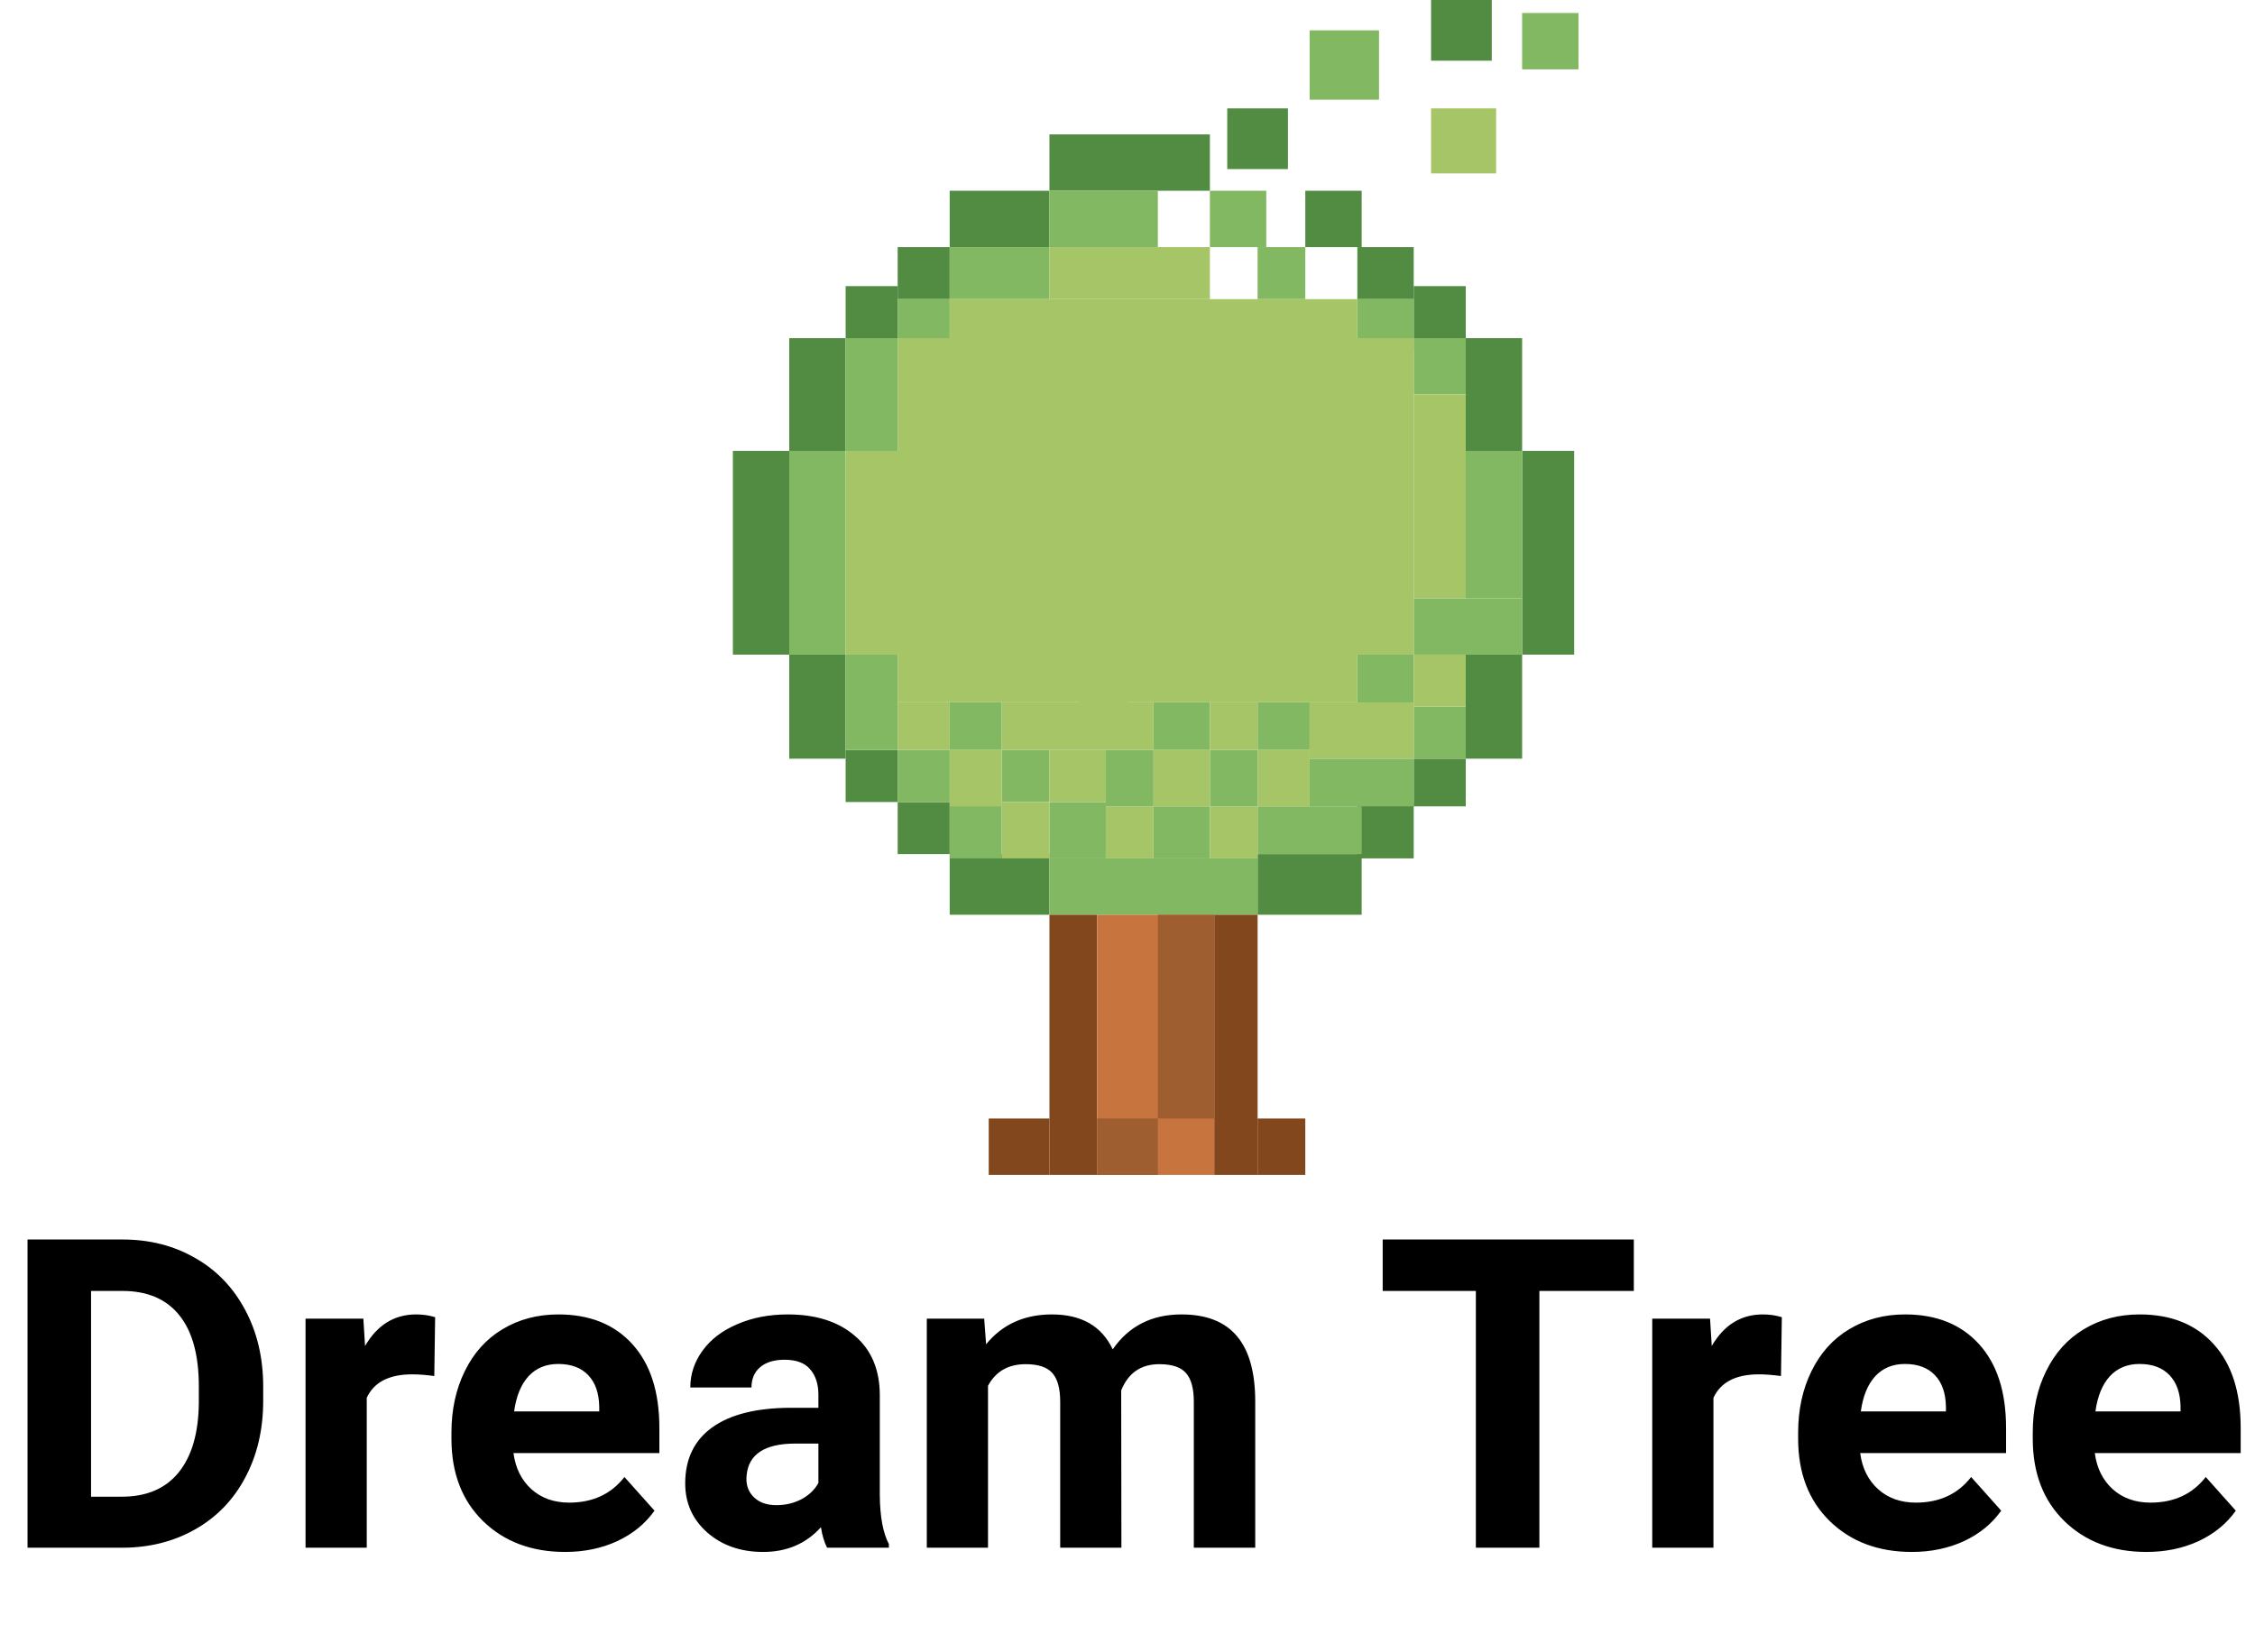 <svg width="520" height="381" viewBox="0 0 520 381" fill="none" xmlns="http://www.w3.org/2000/svg">
<rect x="169" y="104" width="13" height="47" fill="#528C42"/>
<rect x="182" y="151" width="13" height="24" fill="#528C42"/>
<rect x="195" y="173" width="12" height="12" fill="#528C42"/>
<rect x="207" y="185" width="12" height="12" fill="#528C42"/>
<rect x="219" y="197" width="23" height="14" fill="#528C42"/>
<rect x="290" y="197" width="24" height="14" fill="#528C42"/>
<rect x="313" y="185" width="13" height="13" fill="#528C42"/>
<rect x="182" y="78" width="13" height="26" fill="#528C42"/>
<rect x="195" y="66" width="12" height="12" fill="#528C42"/>
<rect x="207" y="57" width="12" height="12" fill="#528C42"/>
<rect x="219" y="44" width="23" height="13" fill="#528C42"/>
<rect x="242" y="31" width="37" height="13" fill="#528C42"/>
<rect x="301" y="44" width="13" height="13" fill="#528C42"/>
<rect x="313" y="57" width="13" height="12" fill="#528C42"/>
<rect x="326" y="66" width="12" height="12" fill="#528C42"/>
<rect x="338" y="78" width="13" height="26" fill="#528C42"/>
<rect x="351" y="104" width="12" height="47" fill="#528C42"/>
<rect x="338" y="151" width="13" height="24" fill="#528C42"/>
<rect x="326" y="175" width="12" height="11" fill="#528C42"/>
<rect x="283" y="25" width="14" height="14" fill="#528C42"/>
<rect x="330" width="14" height="14" fill="#528C42"/>
<rect x="242" y="44" width="25" height="13" fill="#83B862"/>
<rect x="219" y="57" width="23" height="12" fill="#83B862"/>
<rect x="207" y="69" width="12" height="9" fill="#83B862"/>
<rect x="195" y="78" width="12" height="26" fill="#83B862"/>
<rect x="182" y="104" width="13" height="47" fill="#83B862"/>
<rect x="195" y="151" width="12" height="22" fill="#83B862"/>
<rect x="207" y="173" width="12" height="12" fill="#83B862"/>
<rect x="219" y="162" width="12" height="11" fill="#83B862"/>
<rect x="231" y="173" width="11" height="12" fill="#83B862"/>
<rect x="219" y="185" width="12" height="13" fill="#83B862"/>
<rect x="242" y="185" width="13" height="13" fill="#83B862"/>
<rect x="242" y="198" width="48" height="13" fill="#83B862"/>
<rect x="255" y="173" width="11" height="13" fill="#83B862"/>
<rect x="266" y="186" width="13" height="12" fill="#83B862"/>
<rect x="266" y="162" width="13" height="11" fill="#83B862"/>
<rect x="279" y="173" width="11" height="13" fill="#83B862"/>
<rect x="290" y="162" width="12" height="11" fill="#83B862"/>
<rect x="302" y="175" width="24" height="11" fill="#83B862"/>
<rect x="290" y="186" width="24" height="11" fill="#83B862"/>
<rect x="313" y="151" width="13" height="12" fill="#83B862"/>
<rect x="326" y="163" width="12" height="12" fill="#83B862"/>
<rect x="326" y="138" width="25" height="13" fill="#83B862"/>
<rect x="338" y="104" width="13" height="34" fill="#83B862"/>
<rect x="326" y="78" width="12" height="13" fill="#83B862"/>
<rect x="313" y="69" width="13" height="12" fill="#83B862"/>
<rect x="290" y="57" width="11" height="12" fill="#83B862"/>
<rect x="279" y="44" width="13" height="13" fill="#83B862"/>
<rect x="302" y="7" width="16" height="16" fill="#83B862"/>
<rect x="351" y="3" width="13" height="13" fill="#83B862"/>
<rect x="195" y="104" width="131" height="47" fill="#A5C567"/>
<rect x="207" y="78" width="119" height="26" fill="#A5C567"/>
<rect x="326" y="91" width="12" height="47" fill="#A5C567"/>
<rect x="326" y="151" width="12" height="12" fill="#A5C567"/>
<rect x="302" y="162" width="24" height="13" fill="#A5C567"/>
<rect x="290" y="173" width="12" height="13" fill="#A5C567"/>
<path d="M279 186H290V198H279V186Z" fill="#A5C567"/>
<path d="M266 173H279V186H266V173Z" fill="#A5C567"/>
<path d="M249 157.5H260V169.5H249V157.5Z" fill="#A5C567"/>
<rect x="255" y="186" width="11" height="12" fill="#A5C567"/>
<rect x="231" y="185" width="11" height="13" fill="#A5C567"/>
<rect x="219" y="173" width="12" height="13" fill="#A5C567"/>
<rect x="242" y="173" width="13" height="12" fill="#A5C567"/>
<rect x="207" y="151" width="106" height="11" fill="#A5C567"/>
<rect x="207" y="162" width="12" height="11" fill="#A5C567"/>
<rect x="231" y="162" width="35" height="11" fill="#A5C567"/>
<rect x="279" y="162" width="11" height="11" fill="#A5C567"/>
<rect x="219" y="69" width="94" height="9" fill="#A5C567"/>
<rect x="242" y="57" width="37" height="12" fill="#A5C567"/>
<rect x="330" y="25" width="15" height="15" fill="#A5C567"/>
<rect x="242" y="211" width="11" height="60" fill="#83471D"/>
<rect x="228" y="258" width="14" height="13" fill="#83471D"/>
<rect x="280" y="211" width="10" height="60" fill="#83471D"/>
<rect x="290" y="258" width="11" height="13" fill="#83471D"/>
<rect x="253" y="211" width="27" height="60" fill="#C7743E"/>
<rect x="267" y="211" width="13" height="47" fill="#9F5E2F"/>
<rect x="253" y="258" width="14" height="13" fill="#9F5E2F"/>
<path d="M6.348 357V285.906H28.223C34.473 285.906 40.055 287.322 44.971 290.154C49.919 292.954 53.776 296.958 56.543 302.166C59.31 307.342 60.693 313.234 60.693 319.842V323.113C60.693 329.721 59.326 335.597 56.592 340.74C53.89 345.883 50.065 349.871 45.117 352.703C40.169 355.535 34.587 356.967 28.369 357H6.348ZM20.996 297.771V345.232H28.076C33.805 345.232 38.184 343.361 41.211 339.617C44.238 335.874 45.785 330.519 45.85 323.553V319.793C45.85 312.566 44.352 307.098 41.357 303.387C38.363 299.643 33.984 297.771 28.223 297.771H20.996ZM100.146 317.4C98.226 317.14 96.533 317.01 95.068 317.01C89.73 317.01 86.231 318.816 84.57 322.43V357H70.459V304.168H83.789L84.18 310.467C87.012 305.617 90.934 303.191 95.947 303.191C97.51 303.191 98.975 303.403 100.342 303.826L100.146 317.4ZM130.322 357.977C122.575 357.977 116.26 355.6 111.377 350.848C106.527 346.095 104.102 339.764 104.102 331.854V330.486C104.102 325.18 105.127 320.444 107.178 316.277C109.229 312.078 112.126 308.855 115.869 306.609C119.645 304.331 123.942 303.191 128.76 303.191C135.986 303.191 141.667 305.47 145.801 310.027C149.967 314.585 152.051 321.046 152.051 329.412V335.174H118.408C118.864 338.624 120.231 341.391 122.51 343.475C124.821 345.558 127.734 346.6 131.25 346.6C136.686 346.6 140.934 344.63 143.994 340.691L150.928 348.455C148.812 351.45 145.947 353.794 142.334 355.486C138.721 357.146 134.717 357.977 130.322 357.977ZM128.711 314.617C125.911 314.617 123.633 315.561 121.875 317.449C120.15 319.337 119.043 322.039 118.555 325.555H138.184V324.432C138.118 321.307 137.272 318.898 135.645 317.205C134.017 315.48 131.706 314.617 128.711 314.617ZM190.723 357C190.072 355.73 189.6 354.152 189.307 352.264C185.889 356.072 181.445 357.977 175.977 357.977C170.801 357.977 166.504 356.479 163.086 353.484C159.701 350.49 158.008 346.714 158.008 342.156C158.008 336.557 160.075 332.26 164.209 329.266C168.376 326.271 174.382 324.757 182.227 324.725H188.721V321.697C188.721 319.256 188.086 317.303 186.816 315.838C185.579 314.373 183.61 313.641 180.908 313.641C178.532 313.641 176.66 314.21 175.293 315.35C173.958 316.489 173.291 318.051 173.291 320.037H159.18C159.18 316.977 160.124 314.145 162.012 311.541C163.9 308.937 166.569 306.902 170.02 305.438C173.47 303.94 177.344 303.191 181.641 303.191C188.151 303.191 193.311 304.835 197.119 308.123C200.96 311.378 202.881 315.968 202.881 321.893V344.793C202.913 349.806 203.613 353.598 204.98 356.17V357H190.723ZM179.053 347.186C181.136 347.186 183.057 346.73 184.814 345.818C186.572 344.874 187.874 343.621 188.721 342.059V332.977H183.447C176.383 332.977 172.624 335.418 172.168 340.301L172.119 341.131C172.119 342.889 172.738 344.337 173.975 345.477C175.212 346.616 176.904 347.186 179.053 347.186ZM226.953 304.168L227.393 310.076C231.136 305.486 236.198 303.191 242.578 303.191C249.382 303.191 254.053 305.877 256.592 311.248C260.303 305.877 265.592 303.191 272.461 303.191C278.19 303.191 282.454 304.868 285.254 308.221C288.053 311.541 289.453 316.554 289.453 323.26V357H275.293V323.309C275.293 320.314 274.707 318.133 273.535 316.766C272.363 315.366 270.296 314.666 267.334 314.666C263.102 314.666 260.173 316.684 258.545 320.721L258.594 357H244.482V323.357C244.482 320.298 243.88 318.084 242.676 316.717C241.471 315.35 239.421 314.666 236.523 314.666C232.52 314.666 229.622 316.326 227.832 319.646V357H213.721V304.168H226.953ZM376.758 297.771H354.98V357H340.332V297.771H318.848V285.906H376.758V297.771ZM410.693 317.4C408.773 317.14 407.08 317.01 405.615 317.01C400.277 317.01 396.777 318.816 395.117 322.43V357H381.006V304.168H394.336L394.727 310.467C397.559 305.617 401.481 303.191 406.494 303.191C408.057 303.191 409.521 303.403 410.889 303.826L410.693 317.4ZM440.869 357.977C433.122 357.977 426.807 355.6 421.924 350.848C417.074 346.095 414.648 339.764 414.648 331.854V330.486C414.648 325.18 415.674 320.444 417.725 316.277C419.775 312.078 422.673 308.855 426.416 306.609C430.192 304.331 434.489 303.191 439.307 303.191C446.533 303.191 452.214 305.47 456.348 310.027C460.514 314.585 462.598 321.046 462.598 329.412V335.174H428.955C429.411 338.624 430.778 341.391 433.057 343.475C435.368 345.558 438.281 346.6 441.797 346.6C447.233 346.6 451.481 344.63 454.541 340.691L461.475 348.455C459.359 351.45 456.494 353.794 452.881 355.486C449.268 357.146 445.264 357.977 440.869 357.977ZM439.258 314.617C436.458 314.617 434.18 315.561 432.422 317.449C430.697 319.337 429.59 322.039 429.102 325.555H448.73V324.432C448.665 321.307 447.819 318.898 446.191 317.205C444.564 315.48 442.253 314.617 439.258 314.617ZM494.971 357.977C487.223 357.977 480.908 355.6 476.025 350.848C471.175 346.095 468.75 339.764 468.75 331.854V330.486C468.75 325.18 469.775 320.444 471.826 316.277C473.877 312.078 476.774 308.855 480.518 306.609C484.294 304.331 488.59 303.191 493.408 303.191C500.635 303.191 506.315 305.47 510.449 310.027C514.616 314.585 516.699 321.046 516.699 329.412V335.174H483.057C483.512 338.624 484.88 341.391 487.158 343.475C489.469 345.558 492.383 346.6 495.898 346.6C501.335 346.6 505.583 344.63 508.643 340.691L515.576 348.455C513.46 351.45 510.596 353.794 506.982 355.486C503.369 357.146 499.365 357.977 494.971 357.977ZM493.359 314.617C490.56 314.617 488.281 315.561 486.523 317.449C484.798 319.337 483.691 322.039 483.203 325.555H502.832V324.432C502.767 321.307 501.921 318.898 500.293 317.205C498.665 315.48 496.354 314.617 493.359 314.617Z" fill="black"/>
</svg>

